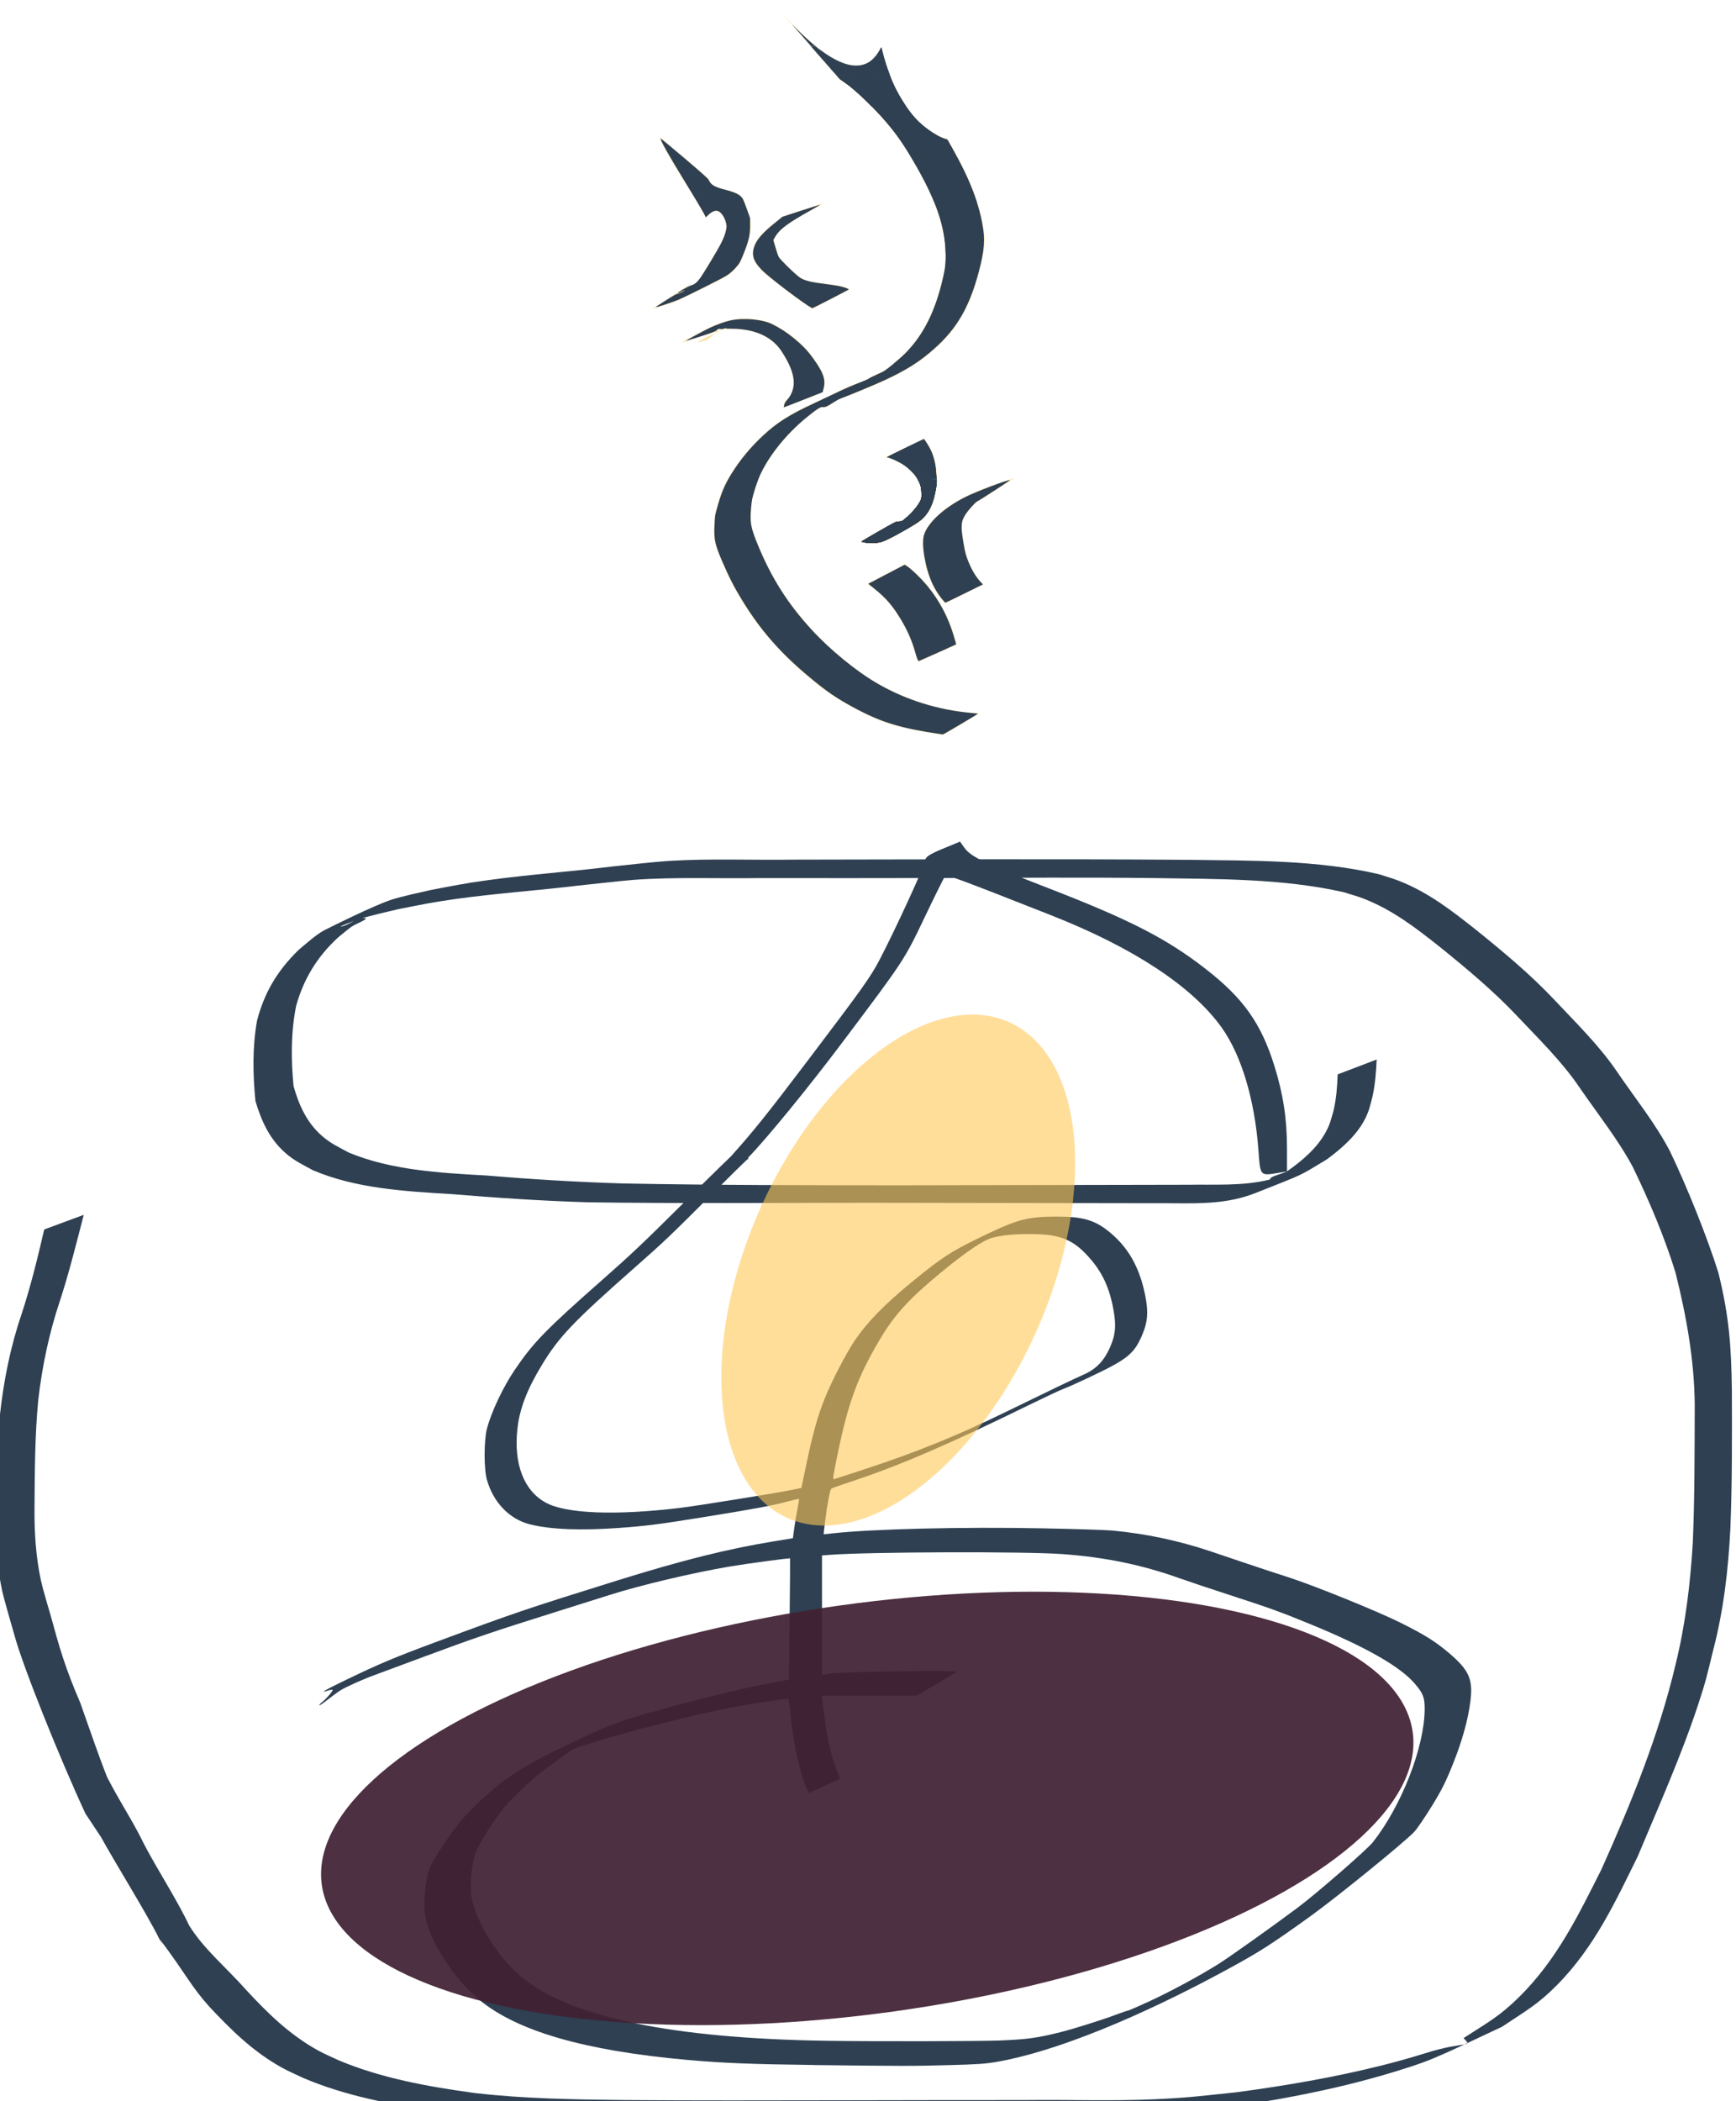<?xml version="1.0" encoding="UTF-8" standalone="no"?>
<svg
   xmlns:dc="http://purl.org/dc/elements/1.1/"
   xmlns:cc="http://creativecommons.org/ns#"
   xmlns:rdf="http://www.w3.org/1999/02/22-rdf-syntax-ns#"
   xmlns:svg="http://www.w3.org/2000/svg"
   xmlns="http://www.w3.org/2000/svg"
   xmlns:sodipodi="http://sodipodi.sourceforge.net/DTD/sodipodi-0.dtd"
   xmlns:inkscape="http://www.inkscape.org/namespaces/inkscape"
   width="76.19mm"
   height="92.19mm"
   viewBox="0 0 76.19 92.19"
   version="1.1"
   id="svg8"
   sodipodi:docname="logo.svg"
   inkscape:version="1.0.2-2 (e86c870879, 2021-01-15)">
  <defs
     id="defs2">
    <inkscape:path-effect
       effect="spiro"
       id="path-effect34"
       is_visible="true"
       lpeversion="1" />
    <inkscape:path-effect
       effect="spiro"
       id="path-effect30"
       is_visible="true"
       lpeversion="1" />
  </defs>
  <sodipodi:namedview
     id="base"
     pagecolor="#ffffff"
     bordercolor="#666666"
     borderopacity="1.0"
     inkscape:pageopacity="0.0"
     inkscape:pageshadow="2"
     inkscape:zoom="2.0021609"
     inkscape:cx="143.98085"
     inkscape:cy="174.21677"
     inkscape:document-units="mm"
     inkscape:current-layer="layer1"
     inkscape:document-rotation="0"
     showgrid="false"
     inkscape:window-width="1920"
     inkscape:window-height="1001"
     inkscape:window-x="-9"
     inkscape:window-y="-9"
     inkscape:window-maximized="1"
     inkscape:lockguides="false"
     showguides="true"
     inkscape:guide-bbox="true"
     inkscape:snap-grids="false"
     inkscape:snap-page="true" />
  <g
     inkscape:label="Layer 1"
     inkscape:groupmode="layer"
     id="layer1"
     style="display:inline"
     transform="translate(-77.709,-172.18)">
    <path
       id="path40"
       style="fill:#000000;fill-opacity:1;fill-rule:nonzero;stroke:none;stroke-width:0.334"
       d="m 120.655,159.54 c -2.2e-4,0.035 1.8e-4,0.071 0,0.106 0.01,-0.007 0.018,-0.013 0.027,-0.02 -0.01,-0.029 -0.018,-0.058 -0.027,-0.086 z" />
    <path
       style="fill:#2e4052;fill-opacity:1;fill-rule:nonzero;stroke:none;stroke-width:0.264"
       id="path98"
       d="m 79.649,226.131 c -0.287,1.242 -0.59,2.48 -0.99,3.704 -0.496,1.446 -0.783,2.915 -0.95,4.401 -0.146,1.576 -0.147,3.157 -0.154,4.735 -0.019,1.071 0.023,1.978 0.254,3.036 0.071,0.325 0.432,1.573 0.527,1.901 0.359,1.357 1.998,5.428 3.122,7.85 l 0.69,1.042 c 0.525,0.966 2.017,3.374 2.524,4.401 0.552,1.069 -0.5,-1.083 0,0 1.307,1.749 1.375,2.079 2.236,3.044 0.921,0.978 1.889,1.954 3.188,2.669 0.288,0.159 0.601,0.29 0.901,0.435 1.861,0.799 3.927,1.189 6.012,1.479 2.186,0.266 4.402,0.303 6.612,0.322 3.141,0.007 6.281,0.002 9.422,8.8e-4 2.725,-0.002 5.45,6.6e-4 8.175,-4.8e-4 1.905,-0.025 3.815,0.046 5.719,-0.043 1.572,-0.073 2.017,-0.143 3.611,-0.309 2.826,-0.386 5.651,-0.883 8.32,-1.699 0.582,-0.178 1.165,-0.358 1.715,-0.587 1.038,-0.433 2.026,-0.93 3.04,-1.396 1.054,-0.705 1.565,-0.972 2.41,-1.824 1.661,-1.672 2.595,-3.714 3.55,-5.649 0.93,-2.218 1.917,-4.428 2.662,-6.688 0.353,-1.071 0.39,-1.299 0.647,-2.344 0.464,-1.77 0.669,-3.562 0.76,-5.362 0.081,-2.023 0.072,-4.048 0.066,-6.072 -0.029,-1.957 -0.118,-3.219 -0.589,-5.141 -0.492,-1.575 -1.388,-3.799 -2.118,-5.319 -0.635,-1.23 -1.547,-2.355 -2.342,-3.524 -0.775,-1.144 -1.821,-2.162 -2.803,-3.206 -1.017,-1.072 -2.191,-2.051 -3.383,-3.012 -1.015,-0.8 -2.056,-1.627 -3.376,-2.145 -0.282,-0.111 -0.583,-0.192 -0.874,-0.289 -2.696,-0.631 -5.568,-0.594 -8.362,-0.633 -3.096,-0.022 -6.192,-0.027 -9.288,-0.023 -2.684,0.003 -5.367,0.012 -8.051,0.015 -1.831,0.028 -3.671,-0.057 -5.499,0.058 -0.58,0.037 -1.875,0.182 -2.44,0.242 -1.819,0.225 -3.658,0.351 -5.472,0.601 -1.06,0.146 -1.45,0.232 -2.474,0.425 -0.441,0.1 -1.313,0.287 -1.76,0.433 -0.792,0.259 -2.771,1.249 -2.937,1.335 -0.358,0.185 -0.861,0.638 -1.14,0.872 -0.981,0.96 -1.507,1.916 -1.819,3.092 -0.208,1.172 -0.186,2.362 -0.07,3.539 0.242,0.799 0.578,1.621 1.298,2.259 0.402,0.356 0.717,0.494 1.214,0.768 1.856,0.795 3.989,0.929 6.073,1.05 2.007,0.167 4.017,0.302 6.035,0.362 4.081,0.055 8.164,0.022 12.245,0.02 4.195,0.009 8.39,0.011 12.585,0.019 1.171,-0.012 2.374,0.076 3.519,-0.17 0.317,-0.068 0.627,-0.16 0.919,-0.276 2.215,-0.879 1.854,-0.705 3.133,-1.477 0.698,-0.511 1.331,-1.09 1.681,-1.785 0.185,-0.369 0.22,-0.583 0.322,-0.968 0.118,-0.539 0.159,-1.084 0.185,-1.629 l -1.713,0.653 v 0 c -0.021,0.536 -0.057,1.072 -0.184,1.6 -0.113,0.389 -0.141,0.568 -0.342,0.937 -0.365,0.672 -0.996,1.231 -1.696,1.717 -0.235,0.135 -0.899,0.235 -0.706,0.404 0.196,0.172 1.074,-0.254 0.79,-0.331 -0.309,-0.083 -0.587,0.226 -0.899,0.301 -1.143,0.276 -2.362,0.195 -3.539,0.215 -4.221,0.011 -8.441,0.015 -12.662,0.024 -4.04,-0.003 -8.081,-0.003 -12.12,-0.081 -2.02,-0.061 -4.033,-0.184 -6.043,-0.352 -2.051,-0.113 -4.15,-0.238 -5.989,-0.999 -0.468,-0.253 -0.799,-0.399 -1.179,-0.729 -0.706,-0.613 -1.032,-1.412 -1.255,-2.189 -0.112,-1.168 -0.12,-2.348 0.11,-3.51 0.311,-1.124 0.87,-2.119 1.845,-3.016 0.192,-0.154 0.375,-0.315 0.576,-0.462 0.186,-0.136 0.842,-0.373 0.584,-0.387 -0.368,-0.02 -0.643,0.286 -0.997,0.365 -0.255,0.056 0.451,-0.213 0.692,-0.297 0.414,-0.145 1.37,-0.361 1.772,-0.457 1.004,-0.196 1.436,-0.294 2.474,-0.441 1.81,-0.256 3.646,-0.378 5.462,-0.599 0.317,-0.034 2.087,-0.227 2.428,-0.251 1.832,-0.129 3.679,-0.049 5.515,-0.076 2.677,8.6e-4 5.354,0.006 8.031,-0.003 3.106,-0.011 6.213,-0.033 9.319,0.003 2.763,0.044 5.597,0.015 8.268,0.617 0.285,0.091 0.579,0.168 0.855,0.274 1.311,0.503 2.348,1.32 3.351,2.111 1.186,0.956 2.352,1.932 3.365,2.998 0.978,1.038 2.022,2.049 2.789,3.189 0.798,1.161 1.697,2.285 2.346,3.502 0.729,1.513 1.382,3.049 1.866,4.619 0.479,1.909 0.825,3.839 0.844,5.786 -0.007,2.024 5.9e-4,4.049 -0.085,6.073 -0.108,1.791 -0.321,3.574 -0.756,5.339 -0.727,3.072 -1.926,6.03 -3.251,8.984 -0.976,1.933 -1.94,3.964 -3.633,5.623 -0.867,0.85 -1.344,1.086 -2.421,1.786 0.42,0.441 0.129,0.097 -1.666,0.659 -0.644,0.202 -1.3,0.385 -1.962,0.55 -2.061,0.514 -4.187,0.88 -6.322,1.165 -1.565,0.163 -2.033,0.236 -3.577,0.308 -1.897,0.088 -3.799,0.013 -5.698,0.037 -2.73,-1.2e-4 -5.46,0.004 -8.19,0.01 -3.134,0.004 -6.269,0.015 -9.403,-0.011 -2.198,-0.026 -4.404,-0.055 -6.581,-0.309 -2.067,-0.28 -4.12,-0.657 -5.971,-1.435 -0.295,-0.141 -0.603,-0.267 -0.885,-0.422 -1.284,-0.704 -2.247,-1.669 -3.15,-2.639 -0.842,-0.959 -1.882,-1.811 -2.526,-2.854 -0.505,-1.082 -1.423,-2.498 -1.978,-3.567 -0.498,-1.03 -1.017,-1.77 -1.621,-2.939 -0.404,-1.018 -0.734,-2.012 -1.179,-3.262 -0.664,-1.54 -0.918,-2.433 -1.285,-3.78 -0.115,-0.393 -0.359,-1.204 -0.444,-1.599 -0.226,-1.054 -0.291,-2.129 -0.28,-3.194 0.01,-1.576 0.014,-3.154 0.165,-4.727 0.172,-1.479 0.477,-2.941 0.963,-4.381 0.4,-1.236 0.709,-2.485 1.033,-3.734 l -1.73,0.64 z"
       sodipodi:nodetypes="ccccsccccccscccccscsscscsccccccccsccccscscsscccsccccccscscccscscssscccccscccscsscscsccccscccccccccscsscscccccsccccccscccccc" />
    <path
       style="fill:#2e4052;fill-opacity:1;stroke-width:0.05"
       d="m 113.456,262.79 c -2.778,-0.034 -4.039,-0.085 -5.611,-0.226 -4.496,-0.405 -7.449,-1.262 -9.117,-2.647 -1.103,-0.915 -2.142,-2.527 -2.355,-3.653 -0.103,-0.544 -0.003,-1.591 0.205,-2.138 0.136,-0.358 1.05,-1.719 1.436,-2.138 1.313,-1.425 2.326,-2.159 4.258,-3.084 2.235,-1.071 2.423,-1.145 4.054,-1.604 1.884,-0.53 3.857,-1.01 5.242,-1.276 l 0.766,-0.147 0.03,-2.651 c 0.017,-1.458 0.026,-2.657 0.02,-2.664 -0.018,-0.025 -1.852,0.222 -2.651,0.356 -1.612,0.272 -3.922,0.819 -5.255,1.243 -0.346,0.11 -1.455,0.459 -2.463,0.776 -2.587,0.811 -3.606,1.157 -5.666,1.926 -0.994,0.371 -1.979,0.736 -2.19,0.813 -0.504,0.182 -1.248,0.515 -1.498,0.669 -0.11,0.068 -0.365,0.254 -0.569,0.414 -0.203,0.16 -0.369,0.271 -0.369,0.246 0,-0.025 0.051,-0.084 0.114,-0.13 0.173,-0.129 0.505,-0.515 0.469,-0.545 -0.018,-0.015 -0.108,-6e-4 -0.2,0.031 -0.402,0.137 -0.151,-0.015 0.726,-0.439 1.525,-0.737 2.168,-1.008 4.041,-1.703 3.411,-1.267 3.939,-1.446 7.945,-2.694 2.828,-0.881 4.803,-1.375 6.808,-1.705 l 0.882,-0.145 0.068,-0.495 c 0.038,-0.272 0.102,-0.656 0.144,-0.853 0.042,-0.196 0.066,-0.365 0.054,-0.375 -0.011,-0.009 -0.252,0.044 -0.533,0.12 -0.638,0.172 -1.47,0.327 -3.632,0.675 -2.012,0.324 -2.513,0.388 -3.732,0.477 -1.683,0.122 -2.994,0.07 -3.906,-0.156 -0.899,-0.223 -1.612,-0.961 -1.893,-1.96 -0.135,-0.48 -0.133,-1.723 0.003,-2.242 0.191,-0.729 0.707,-1.822 1.217,-2.573 0.82,-1.21 1.358,-1.763 3.881,-3.986 1.248,-1.1 1.752,-1.577 3.449,-3.264 0.747,-0.743 1.533,-1.518 1.745,-1.722 l 0.387,-0.371 0.397,-2.8e-4 c 0.361,-2.4e-4 0.485,0.04 0.344,0.111 -0.029,0.015 -0.737,0.71 -1.574,1.545 -1.85,1.846 -2.065,2.051 -3.324,3.161 -2.742,2.417 -3.361,3.066 -4.121,4.322 -0.643,1.062 -0.966,1.904 -1.063,2.769 -0.174,1.55 0.277,2.731 1.245,3.258 0.889,0.484 3.046,0.569 5.879,0.231 0.756,-0.09 4.264,-0.655 4.954,-0.798 l 0.383,-0.079 0.203,-0.968 c 0.301,-1.437 0.512,-2.192 0.837,-2.994 0.293,-0.724 0.906,-1.909 1.268,-2.454 0.551,-0.828 1.305,-1.607 2.532,-2.613 1.401,-1.149 1.786,-1.392 3.436,-2.172 1.253,-0.592 1.725,-0.705 2.946,-0.706 1.072,-0.001 1.607,0.143 2.186,0.588 0.928,0.714 1.461,1.649 1.705,2.994 0.115,0.634 0.079,1.048 -0.137,1.566 -0.372,0.891 -0.643,1.108 -2.459,1.961 -0.431,0.203 -0.887,0.405 -1.013,0.45 -0.126,0.044 -0.746,0.334 -1.378,0.643 -3.719,1.82 -5.812,2.723 -7.965,3.434 -0.437,0.144 -0.815,0.278 -0.842,0.297 -0.061,0.044 -0.174,0.622 -0.272,1.395 -0.042,0.332 -0.074,0.607 -0.07,0.61 0.004,0.003 0.164,-0.012 0.356,-0.034 1.722,-0.197 5.758,-0.295 9.257,-0.225 1.4,0.028 2.767,0.071 3.038,0.096 1.465,0.133 2.936,0.444 4.344,0.918 0.471,0.159 1.214,0.409 1.65,0.557 0.437,0.148 1.225,0.407 1.752,0.576 1.116,0.359 3.869,1.474 4.905,1.987 1.051,0.521 1.545,0.829 2.144,1.338 0.871,0.74 1.055,1.144 0.945,2.068 -0.099,0.83 -0.362,1.781 -0.78,2.821 -0.317,0.788 -0.49,1.132 -0.931,1.846 -0.298,0.483 -0.637,0.979 -0.752,1.103 -0.425,0.456 -3.393,2.868 -4.572,3.716 -1.703,1.224 -2.198,1.542 -3.531,2.27 -3.998,2.183 -7.667,3.663 -10.182,4.107 -0.531,0.094 -0.865,0.117 -2.135,0.151 -1.64,0.044 -2.046,0.043 -5.912,-0.003 z m 8.129,-1.076 c 1.169,-0.043 1.665,-0.111 2.668,-0.365 0.635,-0.161 1.826,-0.537 2.471,-0.78 0.237,-0.089 0.455,-0.163 0.483,-0.163 0.029,0 0.438,-0.177 0.91,-0.394 0.929,-0.426 2.246,-1.136 3.075,-1.658 0.491,-0.309 2.402,-1.669 3.47,-2.468 0.845,-0.633 3.048,-2.551 3.304,-2.876 1.253,-1.593 2.253,-4.153 2.269,-5.81 0.006,-0.53 -0.062,-0.71 -0.429,-1.139 -0.645,-0.755 -2.133,-1.604 -4.568,-2.606 -1.294,-0.533 -1.839,-0.73 -3.554,-1.285 -0.828,-0.268 -1.818,-0.599 -2.2,-0.736 -1.658,-0.593 -3.276,-0.926 -5.162,-1.063 -1.636,-0.119 -8.457,-0.097 -10.168,0.032 l -0.369,0.028 v 2.619 2.62 l 0.452,-0.064 c 0.425,-0.06 4.577,-0.134 5.238,-0.093 l 0.243,0.015 -0.886,0.529 -0.886,0.529 h -2.084 -2.084 l 0.035,0.304 c 0.149,1.306 0.353,2.309 0.59,2.891 l 0.181,0.445 -0.685,0.314 -0.685,0.314 -0.072,-0.141 c -0.288,-0.564 -0.63,-2.082 -0.732,-3.247 -0.041,-0.473 -0.086,-0.744 -0.124,-0.744 -0.182,6e-4 -1.749,0.238 -2.359,0.358 -2.013,0.395 -4.856,1.12 -6.566,1.675 -0.43,0.139 -0.609,0.226 -0.848,0.412 -0.167,0.129 -0.533,0.397 -0.814,0.595 -0.444,0.313 -0.924,0.748 -1.667,1.51 -0.465,0.477 -1.345,1.838 -1.482,2.293 -0.151,0.499 -0.224,1.398 -0.149,1.836 0.19,1.117 1.16,2.668 2.215,3.541 2.116,1.751 6.601,2.685 13.39,2.786 2.062,0.031 6.618,0.023 7.581,-0.013 z m -5.905,-25.074 c 2.287,-0.75 4.054,-1.469 6.244,-2.54 1.742,-0.852 2.965,-1.439 3.342,-1.603 0.628,-0.274 1.008,-0.72 1.274,-1.495 0.144,-0.419 0.144,-0.849 0.001,-1.536 -0.195,-0.938 -0.534,-1.593 -1.167,-2.256 -0.644,-0.674 -1.227,-0.883 -2.47,-0.882 -0.713,3e-4 -1.213,0.05 -1.647,0.165 -0.394,0.104 -1.153,0.617 -2.247,1.519 -1.419,1.171 -2.053,1.867 -2.706,2.975 -0.962,1.632 -1.367,2.734 -1.833,4.993 -0.186,0.903 -0.218,1.108 -0.173,1.108 0.011,0 0.633,-0.201 1.382,-0.447 z"
       id="path943" />
    <path
       style="fill:#2e4052;fill-opacity:1;stroke-width:0.099"
       d="m 109.761,222.951 c 1.016,-1.132 1.583,-1.838 3.397,-4.232 2.427,-3.202 2.757,-3.665 3.159,-4.434 0.696,-1.331 2.002,-4.175 2.002,-4.361 0,-0.137 0.193,-0.264 0.761,-0.499 l 0.761,-0.315 0.197,0.274 c 0.282,0.392 0.91,0.694 3.648,1.755 3.627,1.405 5.225,2.224 6.942,3.561 1.649,1.283 2.428,2.382 3.008,4.239 0.392,1.255 0.557,2.334 0.557,3.641 l 3.2e-4,1.002 -0.342,0.056 c -0.856,0.141 -0.827,0.173 -0.913,-1.002 -0.161,-2.201 -0.749,-4.158 -1.61,-5.365 -1.289,-1.804 -3.869,-3.504 -7.48,-4.927 -3.965,-1.563 -4.588,-1.794 -4.654,-1.73 -0.039,0.038 -0.454,0.872 -0.922,1.854 -0.875,1.833 -0.885,1.849 -3.565,5.413 -1.517,2.017 -3.329,4.235 -4.165,5.097 -0.709,0.731 -0.816,0.806 -1.155,0.806 h -0.373 z"
       id="path945" />
    <ellipse
       style="fill:#412234;fill-opacity:0.93;stroke-width:0.314"
       id="path3559"
       cx="58.016"
       cy="266.633"
       rx="24.155"
       ry="9.008"
       inkscape:transform-center-x="14.507577"
       inkscape:transform-center-y="-2.8984356"
       transform="matrix(0.989,-0.15,0.219,0.976,0,0)" />
    <ellipse
       style="fill:#ffc857;fill-opacity:0.595;stroke-width:0.355"
       id="path3565"
       ry="11.196"
       rx="7.784"
       cy="276.273"
       cx="170.731"
       inkscape:transform-center-x="2.7743112"
       inkscape:transform-center-y="4.6809009"
       transform="matrix(0.966,-0.259,-0.173,0.985,0,0)" />
    <path
       style="fill:#ffc857;fill-opacity:0.595;stroke-width:0.334"
       id="path3567"
       d="m 120.69,203.479 c -1.962,-0.101 -3.734,-0.755 -5.229,-1.8 -0.423,-0.296 -0.795,-0.637 -1.192,-0.956 -1.446,-1.296 -2.548,-2.824 -3.231,-4.492 -0.143,-0.351 -0.306,-0.702 -0.362,-1.069 -0.054,-0.358 0.025,-0.721 0.037,-1.081 0.12,-0.351 0.199,-0.713 0.359,-1.052 0.501,-1.067 1.515,-2.227 2.605,-2.947 0.247,-0.164 0.522,-0.297 0.783,-0.445 -0.245,0.128 -0.951,0.224 -0.735,0.383 0.225,0.166 0.547,-0.213 0.82,-0.32 1.319,-0.518 2.691,-1.036 3.771,-1.86 0.228,-0.174 0.427,-0.373 0.641,-0.559 1.225,-1.168 1.639,-2.642 1.938,-4.123 0.004,-0.214 0.034,-0.428 0.014,-0.641 -0.139,-1.48 -0.838,-2.892 -1.607,-4.214 -2.281,-0.737 -2.91,-4.072 -2.91,-4.072 -1.145,2.473 -4.219,-1.369 -4.358,-1.469 l 2.537,2.904 v 0 c 0.137,0.094 0.274,0.188 0.41,0.281 1.082,0.922 2.023,1.954 2.696,3.115 0.891,1.495 1.661,3.081 1.518,4.78 -0.283,1.463 -0.725,2.9 -1.967,4.03 -0.218,0.18 -0.422,0.373 -0.655,0.541 -0.221,0.16 -0.991,0.388 -0.704,0.439 0.329,0.058 0.638,-0.216 0.88,-0.408 0.197,-0.156 -0.492,0.2 -0.739,0.296 -1.892,0.739 0.068,-0.101 -3.29,1.461 -0.258,0.155 -0.53,0.296 -0.773,0.466 -1.071,0.748 -2.051,1.927 -2.525,3.009 -0.154,0.352 -0.227,0.724 -0.34,1.086 -0.003,0.373 -0.073,0.75 -0.01,1.12 0.063,0.37 0.234,0.723 0.384,1.076 0.711,1.681 1.827,3.223 3.285,4.538 0.398,0.327 0.769,0.677 1.193,0.981 0.636,0.456 1.677,1.039 2.456,1.334 0.849,0.321 1.813,0.483 2.728,0.609 l 1.572,-0.939 z"
       sodipodi:nodetypes="sscsscsscssscccccccsccccsssscssccscssccs" />
    <path
       style="fill:#ffc857;fill-opacity:0.595;stroke-width:0.334"
       id="path3569"
       d="m 116.583,192.238 c 0.969,0.242 1.608,0.977 1.579,1.706 -0.147,0.695 -1.272,1.443 -2.051,1.823 2.32,-1.083 1.742,-0.623 0.932,-0.725 l -1.594,0.911 v 0 c 1.041,0.234 1.156,-0.096 2.469,-0.771 0.677,-0.446 0.804,-1.047 0.91,-1.729 0.015,-0.761 -0.065,-1.368 -0.561,-2.028 z"
       sodipodi:nodetypes="cccccscccc" />
    <path
       style="fill:#ffc857;fill-opacity:0.595;stroke-width:0.334"
       id="path3571"
       d="m 120.87,197.824 c -0.474,-0.439 -0.677,-0.99 -0.824,-1.552 -0.037,-0.402 -0.208,-0.854 -0.087,-1.258 0.025,-0.086 0.081,-0.163 0.122,-0.244 0.202,-0.285 0.427,-0.557 0.742,-0.767 0.113,-0.076 0.487,-0.263 0.36,-0.205 -1.864,0.852 -1.537,0.717 -0.851,0.465 0.125,-0.041 0.25,-0.082 0.375,-0.123 0,0 1.516,-0.979 1.516,-0.979 v 0 c -0.127,0.041 -0.253,0.082 -0.38,0.122 -1.388,0.453 -2.832,1.029 -3.513,2.162 -0.034,0.095 -0.081,0.187 -0.102,0.285 -0.091,0.424 0.055,0.878 0.116,1.296 0.165,0.582 0.388,1.153 0.857,1.623 0,0 1.671,-0.825 1.671,-0.825 z" />
    <path
       style="fill:#ffc857;fill-opacity:0.595;stroke-width:0.334"
       id="path3573"
       d="m 115.779,197.804 c 0.651,0.414 1.113,0.967 1.467,1.57 0.302,0.508 0.537,1.031 0.658,1.587 0.033,0.086 0.065,0.172 0.098,0.258 0,0 1.699,-0.765 1.699,-0.765 v 0 c -0.029,-0.081 -0.058,-0.162 -0.087,-0.243 -0.133,-0.568 -0.381,-1.103 -0.69,-1.623 -0.379,-0.621 -0.865,-1.189 -1.502,-1.651 0,0 -1.643,0.865 -1.643,0.865 z" />
    <path
       style="fill:#ffc857;fill-opacity:0.595;stroke-width:0.334"
       id="path3575"
       d="m 106.66,178.189 c 0.176,0.659 1.759,2.918 2.026,3.554 0.629,-0.788 0.883,0.168 0.896,0.313 0.055,0.609 -0.875,1.793 -1.14,2.345 -0.135,0.122 -0.251,0.26 -0.405,0.365 -0.179,0.121 -0.784,0.407 -0.586,0.308 1.257,-0.634 1.31,-0.618 0.395,-0.315 l -1.496,0.966 v 0 c 1.312,-0.405 0.838,-0.23 2.865,-1.22 0.205,-0.1 0.404,-0.214 0.575,-0.35 0.152,-0.121 0.257,-0.277 0.386,-0.415 0.262,-0.592 0.542,-1.246 0.469,-1.888 -0.016,-0.144 -0.236,-0.732 -0.285,-0.868 -0.266,-0.637 -1.402,-0.322 -1.564,-0.982 z"
       sodipodi:nodetypes="ccscssccssscsccc" />
    <path
       style="fill:#ffc857;fill-opacity:0.595;stroke-width:0.334"
       id="path3577"
       d="m 112.047,181.683 c -0.486,0.382 -1.098,0.812 -1.271,1.374 -0.025,0.081 -0.022,0.166 -0.034,0.249 0.015,0.085 0.011,0.173 0.045,0.254 0.161,0.394 0.687,0.791 1.051,1.069 0.495,0.379 0.983,0.763 1.523,1.098 l 1.634,-0.851 v 0 c -0.542,-0.325 -1.719,-0.167 -2.206,-0.545 -0.322,-0.24 -0.904,-0.876 -0.904,-0.876 -0.024,-0.07 -0.208,-0.654 -0.215,-0.726 0.151,-0.64 1.59,-1.241 2.181,-1.638 z"
       sodipodi:nodetypes="cscccccscscccc" />
    <path
       style="fill:#ffc857;fill-opacity:0.595;stroke-width:0.334"
       id="path3579"
       d="m 109.408,186.642 c 0.897,-0.424 -0.851,0.401 -1.087,0.545 -0.105,0.065 0.253,-0.063 0.383,-0.079 0.704,-0.466 0.329,-0.548 0.704,-0.466 0,0 2.004,-0.338 2.753,1.229 0,0 0.828,1.153 0.03,1.904 -0.085,0.08 -0.073,0.203 -0.11,0.305 l 1.737,-0.685 v 0 c 0.029,-0.119 0.079,-0.236 0.086,-0.357 0.03,-0.495 -0.373,-0.963 -0.662,-1.365 -0.474,-0.563 -1.087,-1.047 -1.828,-1.368 -1.571,-0.409 -2.344,0.11 -3.821,0.922 l 1.816,-0.585 z"
       sodipodi:nodetypes="sscccsccssccccs" />
    <path
       style="fill:#2e4052;fill-opacity:1;stroke-width:0.025"
       d="m 118.99,204.393 c -1.787,-0.267 -2.583,-0.51 -3.777,-1.149 -0.787,-0.422 -1.213,-0.714 -1.999,-1.37 -1.268,-1.06 -2.119,-2.032 -2.914,-3.328 -0.367,-0.599 -0.579,-1.01 -0.878,-1.701 -0.338,-0.783 -0.381,-0.984 -0.353,-1.63 0.018,-0.415 0.023,-0.444 0.165,-0.927 0.161,-0.548 0.302,-0.871 0.576,-1.314 0.375,-0.606 0.829,-1.157 1.378,-1.67 0.611,-0.571 1.146,-0.912 2.219,-1.414 0.354,-0.166 0.853,-0.401 1.108,-0.524 0.256,-0.123 0.649,-0.293 0.873,-0.377 0.224,-0.085 0.43,-0.174 0.458,-0.198 0.027,-0.024 0.194,-0.108 0.371,-0.186 0.297,-0.132 0.348,-0.165 0.688,-0.446 0.202,-0.167 0.447,-0.385 0.544,-0.484 0.792,-0.804 1.304,-1.827 1.639,-3.269 0.124,-0.532 0.154,-0.861 0.12,-1.317 -0.086,-1.178 -0.507,-2.311 -1.451,-3.906 -0.445,-0.752 -0.737,-1.164 -1.213,-1.713 -0.506,-0.584 -1.279,-1.326 -1.673,-1.606 -0.222,-0.158 -0.424,-0.33 -0.424,-0.36 -4e-5,-0.009 0.521,-0.017 1.158,-0.017 h 1.158 l 0.049,0.129 c 0.213,0.562 0.658,1.294 1.062,1.745 0.334,0.373 0.932,0.793 1.288,0.905 l 0.125,0.039 0.219,0.387 c 0.79,1.398 1.207,2.499 1.36,3.592 0.079,0.562 -0.001,1.155 -0.29,2.138 -0.425,1.447 -1.008,2.356 -2.084,3.247 -0.555,0.46 -1.054,0.766 -1.9,1.166 -0.373,0.176 -1.658,0.712 -1.995,0.832 -0.06,0.021 -0.203,0.1 -0.318,0.175 -0.263,0.172 -0.365,0.216 -0.465,0.199 -0.1,-0.017 -0.288,0.107 -0.763,0.502 -0.834,0.692 -1.548,1.574 -1.953,2.412 -0.069,0.143 -0.187,0.457 -0.261,0.698 -0.119,0.384 -0.139,0.486 -0.168,0.831 -0.053,0.631 -0.012,0.846 0.296,1.599 0.593,1.444 1.305,2.571 2.341,3.704 0.828,0.906 1.994,1.86 2.934,2.4 1.233,0.709 2.651,1.15 4.104,1.278 0.15,0.013 0.276,0.027 0.281,0.031 0.014,0.012 -1.493,0.903 -1.531,0.906 -0.019,0.001 -0.065,-0.002 -0.103,-0.007 z"
       id="path3583" />
    <path
       style="fill:#2e4052;fill-opacity:1;stroke-width:0.025"
       d="m 117.909,193.093 c -0.097,-0.151 -0.357,-0.4 -0.544,-0.522 -0.182,-0.119 -0.611,-0.317 -0.688,-0.317 -0.022,0 -0.04,-0.007 -0.039,-0.017 7.3e-4,-0.013 1.522,-0.756 1.613,-0.788 0.024,-0.008 0.225,0.311 0.314,0.498 0.11,0.23 0.205,0.602 0.221,0.87 0.008,0.13 0.02,0.264 0.027,0.298 l 0.011,0.062 h -0.431 -0.431 z"
       id="path3585" />
    <path
       style="fill:#2e4052;fill-opacity:1;stroke-width:0.025"
       d="m 115.657,195.985 c -0.08,-0.012 -0.141,-0.031 -0.137,-0.042 0.004,-0.011 0.347,-0.214 0.761,-0.452 0.726,-0.416 0.757,-0.431 0.877,-0.427 0.12,0.003 0.131,-9.2e-4 0.303,-0.149 0.248,-0.211 0.485,-0.482 0.599,-0.682 0.089,-0.157 0.096,-0.184 0.096,-0.394 0,-0.209 -0.037,-0.363 -0.14,-0.585 -0.014,-0.03 0.031,-0.034 0.336,-0.034 0.194,1.6e-4 0.38,0.006 0.413,0.014 0.079,0.017 0.08,0.073 0.006,0.474 -0.112,0.606 -0.298,0.984 -0.624,1.271 -0.248,0.218 -1.451,0.892 -1.744,0.977 -0.205,0.06 -0.47,0.07 -0.745,0.029 z"
       id="path3587" />
    <path
       style="fill:#2e4052;fill-opacity:1;stroke-width:0.025"
       d="m 119.049,198.46 c -0.156,-0.19 -0.322,-0.456 -0.424,-0.681 -0.312,-0.685 -0.487,-1.726 -0.359,-2.133 0.168,-0.534 0.866,-1.176 1.792,-1.648 0.446,-0.228 1.884,-0.775 1.971,-0.75 0.024,0.007 -1.232,0.824 -1.422,0.925 -0.11,0.059 -0.431,0.42 -0.546,0.613 -0.12,0.203 -0.149,0.314 -0.148,0.562 0.001,0.231 0.113,0.928 0.187,1.17 0.139,0.454 0.377,0.906 0.61,1.159 l 0.134,0.146 -0.811,0.4 c -0.446,0.22 -0.82,0.4 -0.831,0.4 -0.011,4e-5 -0.08,-0.073 -0.154,-0.163 z"
       id="path3589" />
    <path
       style="fill:#2e4052;fill-opacity:1;stroke-width:0.025"
       d="m 115.644,195.975 c -0.041,-0.006 -0.075,-0.019 -0.075,-0.03 0,-0.032 1.195,-0.726 1.414,-0.822 0.07,-0.03 0.171,-0.055 0.224,-0.055 0.083,0 0.121,-0.02 0.253,-0.132 0.208,-0.176 0.472,-0.472 0.595,-0.666 l 0.1,-0.158 -0.003,-0.281 c -0.001,-0.222 -0.015,-0.312 -0.06,-0.427 -0.032,-0.08 -0.053,-0.15 -0.046,-0.155 0.018,-0.015 0.696,-0.006 0.726,0.009 0.062,0.032 -0.017,0.558 -0.14,0.933 -0.073,0.223 -0.296,0.592 -0.439,0.727 -0.21,0.199 -1.217,0.784 -1.698,0.987 -0.163,0.069 -0.194,0.074 -0.476,0.078 -0.166,0.002 -0.335,-9e-4 -0.376,-0.007 z"
       id="path3591" />
    <path
       style="fill:#2e4052;fill-opacity:1;stroke-width:0.025"
       d="m 115.631,195.975 c -0.034,-0.006 -0.061,-0.02 -0.061,-0.03 0,-0.011 0.188,-0.13 0.417,-0.264 0.945,-0.554 1.063,-0.613 1.221,-0.613 0.084,0 0.12,-0.019 0.251,-0.133 0.215,-0.186 0.444,-0.441 0.58,-0.648 l 0.116,-0.176 -0.003,-0.281 c -0.003,-0.22 -0.015,-0.313 -0.06,-0.427 -0.032,-0.08 -0.052,-0.15 -0.045,-0.155 0.018,-0.015 0.696,-0.006 0.726,0.009 0.062,0.032 -0.017,0.558 -0.14,0.933 -0.073,0.223 -0.296,0.592 -0.438,0.727 -0.208,0.197 -1.22,0.788 -1.677,0.98 -0.19,0.08 -0.207,0.083 -0.511,0.086 -0.173,0.002 -0.342,-0.001 -0.376,-0.007 z"
       id="path3593" />
    <path
       style="fill:#2e4052;fill-opacity:1;stroke-width:0.025"
       d="m 112.127,189.941 c 0.015,-0.059 0.069,-0.151 0.12,-0.205 0.141,-0.152 0.232,-0.33 0.277,-0.542 0.09,-0.424 -0.092,-0.979 -0.535,-1.633 -0.423,-0.624 -1.182,-0.957 -2.184,-0.957 -0.179,0 -0.254,-0.007 -0.241,-0.024 0.01,-0.013 -0.021,-0.008 -0.069,0.013 -0.058,0.025 -0.115,0.032 -0.172,0.022 -0.072,-0.013 -0.096,-0.006 -0.155,0.052 -0.056,0.054 -0.203,0.11 -0.711,0.273 -0.353,0.113 -0.645,0.201 -0.651,0.197 -0.012,-0.009 0.848,-0.475 1.073,-0.58 0.278,-0.13 0.661,-0.267 0.883,-0.315 0.579,-0.126 1.404,-0.052 1.835,0.163 0.366,0.183 0.627,0.352 0.951,0.616 0.37,0.302 0.597,0.538 0.835,0.867 0.455,0.63 0.567,0.937 0.476,1.311 l -0.045,0.189 -0.84,0.331 c -0.462,0.182 -0.847,0.331 -0.856,0.331 -0.008,0 -0.004,-0.048 0.011,-0.106 z"
       id="path3595" />
    <path
       style="fill:#2e4052;fill-opacity:1;stroke-width:0.025"
       d="m 113.133,185.566 c -0.571,-0.378 -1.731,-1.275 -1.984,-1.535 -0.409,-0.42 -0.483,-0.717 -0.287,-1.149 0.109,-0.238 0.366,-0.52 0.792,-0.867 l 0.397,-0.324 0.82,-0.266 c 0.451,-0.146 0.824,-0.263 0.829,-0.259 0.005,0.004 -0.179,0.113 -0.409,0.241 -0.981,0.548 -1.357,0.823 -1.541,1.131 l -0.105,0.175 0.112,0.372 c 0.11,0.365 0.115,0.375 0.27,0.541 0.278,0.298 0.677,0.667 0.816,0.753 0.191,0.118 0.468,0.185 1.102,0.266 0.534,0.068 0.75,0.112 0.938,0.192 0.083,0.035 0.086,0.04 0.039,0.067 -0.216,0.121 -1.541,0.801 -1.56,0.8 -0.012,-3.2e-4 -0.116,-0.062 -0.229,-0.136 z"
       id="path3597" />
    <path
       style="fill:#2e4052;fill-opacity:1;stroke-width:0.025"
       d="m 106.555,185.606 c 0.389,-0.261 0.834,-0.534 0.855,-0.523 0.027,0.014 0.369,-0.144 0.349,-0.161 -0.007,-0.004 -0.075,0.023 -0.153,0.062 -0.078,0.039 -0.147,0.067 -0.154,0.061 -0.028,-0.023 0.431,-0.29 0.576,-0.336 0.26,-0.082 0.338,-0.175 0.846,-1.016 0.484,-0.802 0.617,-1.067 0.691,-1.375 0.038,-0.159 0.041,-0.221 0.018,-0.325 -0.073,-0.32 -0.263,-0.567 -0.435,-0.567 -0.104,1.1e-4 -0.224,0.062 -0.353,0.185 l -0.106,0.101 -0.114,-0.216 c -0.063,-0.119 -0.452,-0.768 -0.865,-1.443 -0.667,-1.089 -1.042,-1.758 -1.002,-1.79 0.007,-0.006 0.474,0.38 1.037,0.857 0.722,0.612 1.036,0.894 1.066,0.955 0.104,0.219 0.241,0.302 0.699,0.424 0.497,0.133 0.651,0.208 0.787,0.386 0.024,0.031 0.108,0.239 0.187,0.461 l 0.144,0.405 -9e-4,0.349 c -0.001,0.414 -0.06,0.66 -0.302,1.257 -0.136,0.335 -0.165,0.386 -0.33,0.571 -0.115,0.129 -0.254,0.251 -0.382,0.334 -0.183,0.12 -1.605,0.836 -2.09,1.053 -0.193,0.086 -0.952,0.342 -1.015,0.342 -0.016,0 0.005,-0.023 0.048,-0.052 z"
       id="path3599" />
    <path
       style="fill:#2e4052;fill-opacity:1;stroke-width:0.025"
       d="m 117.968,201.084 c -0.023,-0.06 -0.068,-0.2 -0.099,-0.311 -0.138,-0.492 -0.35,-0.971 -0.644,-1.452 -0.343,-0.561 -0.622,-0.886 -1.085,-1.264 l -0.321,-0.262 0.771,-0.404 c 0.424,-0.222 0.787,-0.412 0.806,-0.421 0.08,-0.037 0.683,0.515 1.03,0.943 0.52,0.642 0.883,1.328 1.13,2.135 0.068,0.221 0.119,0.404 0.114,0.407 -0.025,0.016 -1.576,0.71 -1.615,0.722 -0.035,0.011 -0.054,-0.011 -0.087,-0.094 z"
       id="path3601" />
    <path
       style="fill:#2e4052;fill-opacity:1;stroke-width:0.025"
       d="m 117.854,193.005 c -0.233,-0.294 -0.717,-0.623 -1.079,-0.736 -0.045,-0.014 -0.083,-0.031 -0.083,-0.038 0,-0.03 1.538,-0.766 1.568,-0.75 0.014,0.007 0.092,0.126 0.172,0.263 0.212,0.363 0.31,0.701 0.355,1.224 l 0.018,0.208 h -0.407 -0.407 z"
       id="path3603" />
    <path
       style="fill:#2e4052;fill-opacity:1;stroke-width:0.025"
       d="m 115.631,195.975 c -0.034,-0.006 -0.061,-0.019 -0.061,-0.029 0,-0.023 0.171,-0.128 0.78,-0.479 0.555,-0.319 0.726,-0.401 0.84,-0.401 0.113,0 0.188,-0.048 0.401,-0.255 0.212,-0.207 0.371,-0.395 0.487,-0.577 0.076,-0.118 0.079,-0.136 0.076,-0.405 -0.003,-0.218 -0.016,-0.314 -0.061,-0.427 -0.032,-0.08 -0.052,-0.15 -0.045,-0.155 0.018,-0.015 0.696,-0.006 0.726,0.009 0.062,0.031 -0.02,0.577 -0.139,0.933 -0.075,0.223 -0.297,0.593 -0.436,0.724 -0.21,0.199 -1.192,0.774 -1.671,0.981 -0.194,0.084 -0.205,0.086 -0.516,0.089 -0.175,0.002 -0.346,-0.001 -0.38,-0.007 z"
       id="path3605" />
    <path
       style="fill:#2e4052;fill-opacity:1;stroke-width:0.006"
       d="m 115.836,196.003 c -0.142,-0.012 -0.283,-0.036 -0.305,-0.053 -0.01,-0.008 0.048,-0.045 0.361,-0.228 0.553,-0.325 1.007,-0.579 1.111,-0.622 l 0.067,-0.028 0.091,-0.003 c 0.057,-0.002 0.1,-0.007 0.115,-0.013 0.038,-0.014 0.112,-0.069 0.22,-0.166 0.263,-0.235 0.467,-0.474 0.582,-0.681 0.073,-0.132 0.084,-0.184 0.077,-0.39 -0.007,-0.215 -0.027,-0.309 -0.102,-0.485 -0.031,-0.074 -0.036,-0.089 -0.028,-0.095 0.017,-0.012 0.186,-0.018 0.41,-0.014 0.236,0.003 0.329,0.01 0.352,0.021 0.036,0.018 0.042,0.073 0.025,0.199 -0.074,0.519 -0.198,0.916 -0.374,1.19 -0.113,0.176 -0.255,0.323 -0.427,0.442 -0.244,0.169 -0.717,0.444 -1.115,0.65 -0.448,0.232 -0.576,0.272 -0.883,0.278 -0.064,0.001 -0.143,1.3e-4 -0.176,-0.002 z"
       id="path3607" />
    <path
       style="fill:#2e4052;fill-opacity:1;stroke-width:0.006"
       d=""
       id="path3609" />
    <path
       style="fill:#2e4052;fill-opacity:1;stroke-width:0.006"
       d="m 115.831,196.002 c -0.087,-0.007 -0.216,-0.025 -0.257,-0.037 -0.061,-0.017 -0.061,-0.017 0.036,-0.077 0.124,-0.076 0.323,-0.193 0.597,-0.351 0.539,-0.311 0.707,-0.403 0.806,-0.443 0.056,-0.023 0.059,-0.024 0.149,-0.027 0.119,-0.004 0.132,-0.011 0.235,-0.095 0.204,-0.167 0.391,-0.359 0.543,-0.556 0.057,-0.074 0.162,-0.247 0.186,-0.307 0.027,-0.068 0.034,-0.15 0.025,-0.329 -0.01,-0.201 -0.03,-0.291 -0.109,-0.473 -0.023,-0.053 -0.026,-0.064 -0.018,-0.07 0.018,-0.012 0.174,-0.018 0.403,-0.014 0.242,0.003 0.336,0.01 0.359,0.021 0.008,0.004 0.019,0.018 0.026,0.032 0.019,0.041 0.005,0.157 -0.049,0.446 -0.114,0.597 -0.303,0.979 -0.619,1.251 -0.038,0.033 -0.111,0.088 -0.163,0.123 -0.325,0.219 -0.976,0.586 -1.343,0.758 -0.244,0.114 -0.373,0.145 -0.623,0.15 -0.066,0.001 -0.149,5e-5 -0.185,-0.002 z"
       id="path3611" />
    <path
       style="fill:#2e4052;fill-opacity:1;stroke-width:0.006"
       d=""
       id="path3613" />
    <path
       style="fill:#2e4052;fill-opacity:1;stroke-width:0.006"
       d="m 115.872,196.004 c -0.137,-0.007 -0.306,-0.033 -0.338,-0.052 -0.012,-0.007 -0.004,-0.013 0.106,-0.081 0.305,-0.186 1.098,-0.64 1.271,-0.728 0.129,-0.065 0.154,-0.073 0.265,-0.078 0.087,-0.003 0.093,-0.004 0.125,-0.022 0.019,-0.011 0.082,-0.058 0.139,-0.107 0.317,-0.268 0.591,-0.598 0.684,-0.824 0.029,-0.071 0.035,-0.149 0.027,-0.329 -0.01,-0.2 -0.026,-0.274 -0.099,-0.448 l -0.037,-0.088 0.018,-0.009 c 0.015,-0.008 0.045,-0.01 0.24,-0.012 0.277,-0.002 0.478,0.006 0.509,0.02 0.049,0.024 0.05,0.092 0.004,0.353 -0.118,0.666 -0.28,1.03 -0.592,1.33 -0.093,0.089 -0.201,0.166 -0.444,0.316 -0.426,0.262 -1.01,0.575 -1.259,0.675 -0.127,0.051 -0.244,0.074 -0.419,0.084 -0.056,0.003 -0.105,0.006 -0.108,0.004 -0.004,-3.1e-4 -0.045,-0.002 -0.092,-0.004 z"
       id="path3615" />
    <path
       style="fill:#2e4052;fill-opacity:1;stroke-width:0.006"
       d="m 115.869,196.004 c -0.139,-0.007 -0.303,-0.033 -0.334,-0.052 -0.011,-0.007 -0.01,-0.009 0.017,-0.027 0.08,-0.053 0.522,-0.312 0.923,-0.54 0.373,-0.213 0.503,-0.281 0.575,-0.304 0.025,-0.008 0.063,-0.013 0.122,-0.016 0.06,-0.003 0.094,-0.007 0.113,-0.015 0.033,-0.013 0.212,-0.158 0.311,-0.253 0.199,-0.191 0.362,-0.387 0.458,-0.551 0.092,-0.157 0.098,-0.179 0.098,-0.37 -7.5e-4,-0.242 -0.018,-0.34 -0.093,-0.524 l -0.043,-0.106 0.018,-0.009 c 0.015,-0.008 0.046,-0.01 0.24,-0.012 0.277,-0.002 0.478,0.006 0.509,0.02 0.04,0.019 0.047,0.068 0.028,0.204 -0.012,0.088 -0.052,0.306 -0.072,0.397 -0.136,0.613 -0.363,0.988 -0.759,1.253 -0.429,0.287 -1.267,0.745 -1.538,0.84 -0.15,0.052 -0.359,0.076 -0.573,0.065 z"
       id="path3617" />
    <path
       style="fill:#2e4052;fill-opacity:1;stroke-width:0.006"
       d="m 115.872,196.005 c -0.179,-0.009 -0.36,-0.043 -0.345,-0.062 0.022,-0.029 1.209,-0.714 1.411,-0.813 0.102,-0.051 0.132,-0.059 0.235,-0.064 0.068,-0.003 0.093,-0.007 0.117,-0.017 0.035,-0.015 0.204,-0.153 0.303,-0.247 0.197,-0.189 0.346,-0.367 0.45,-0.536 0.107,-0.175 0.111,-0.193 0.107,-0.434 -0.004,-0.237 -0.018,-0.303 -0.097,-0.495 l -0.037,-0.089 0.018,-0.009 c 0.016,-0.008 0.045,-0.01 0.25,-0.012 0.279,-0.002 0.468,0.006 0.5,0.021 0.032,0.015 0.04,0.042 0.036,0.119 -0.01,0.161 -0.084,0.533 -0.152,0.757 -0.14,0.46 -0.357,0.761 -0.721,1 -0.448,0.293 -1.229,0.719 -1.494,0.815 -0.151,0.054 -0.366,0.08 -0.579,0.068 z"
       id="path3619" />
    <path
       style="fill:#2e4052;fill-opacity:1;stroke-width:0.006"
       d="m 115.862,196.004 c -0.133,-0.007 -0.274,-0.029 -0.321,-0.049 l -0.021,-0.008 0.024,-0.017 c 0.128,-0.089 1.188,-0.699 1.394,-0.801 0.099,-0.049 0.131,-0.058 0.235,-0.064 0.059,-0.003 0.094,-0.008 0.11,-0.015 0.075,-0.032 0.301,-0.232 0.474,-0.419 0.133,-0.144 0.227,-0.267 0.305,-0.401 0.087,-0.149 0.092,-0.17 0.087,-0.403 -0.004,-0.182 -0.011,-0.245 -0.043,-0.345 -0.014,-0.044 -0.067,-0.183 -0.09,-0.232 -10e-4,-0.003 0.006,-0.01 0.016,-0.014 0.026,-0.011 0.436,-0.015 0.606,-0.006 0.142,0.007 0.159,0.012 0.175,0.049 0.028,0.068 -0.053,0.533 -0.147,0.844 -0.137,0.452 -0.354,0.757 -0.708,0.991 -0.448,0.297 -1.286,0.751 -1.54,0.834 -0.142,0.046 -0.355,0.068 -0.558,0.057 z"
       id="path3621" />
    <path
       style="fill:#2e4052;fill-opacity:1;stroke-width:0.006"
       d="m 118.035,193.331 c -0.008,-0.02 -0.031,-0.062 -0.049,-0.095 -0.018,-0.032 -0.033,-0.059 -0.033,-0.059 0,-3.1e-4 0.195,9e-5 0.432,9e-4 0.334,0.001 0.434,0.003 0.438,0.008 0.003,0.003 0.005,0.03 0.005,0.058 l -2.1e-4,0.051 -0.01,-0.022 c -0.006,-0.013 -0.01,-0.023 -0.01,-0.023 -5e-5,-2.9e-4 -0.011,-0.004 -0.024,-0.011 -0.032,-0.013 -0.208,-0.02 -0.466,-0.02 -0.207,5e-5 -0.286,0.004 -0.302,0.018 -0.008,0.007 -0.006,0.016 0.015,0.063 0.014,0.03 0.023,0.058 0.022,0.061 -10e-4,0.003 -0.01,-0.011 -0.018,-0.03 z"
       id="path3623" />
    <path
       style="fill:#2e4052;fill-opacity:1;stroke-width:0.006"
       d="m 117.925,193.112 c -0.055,-0.082 -0.11,-0.149 -0.192,-0.232 -0.184,-0.188 -0.346,-0.31 -0.555,-0.419 -0.226,-0.117 -0.416,-0.196 -0.515,-0.212 -0.011,-0.002 -0.018,-0.006 -0.017,-0.009 0.001,-0.003 0.032,-0.021 0.067,-0.04 0.23,-0.119 1.229,-0.607 1.46,-0.712 l 0.075,-0.034 0.015,0.013 c 0.035,0.03 0.177,0.254 0.259,0.409 0.142,0.269 0.239,0.636 0.263,0.993 0.01,0.134 0.019,0.233 0.028,0.273 0.004,0.017 0.007,0.031 0.007,0.032 0,9.1e-4 -0.192,0.002 -0.427,0.002 h -0.427 z"
       id="path3625" />
    <path
       style="fill:#2e4052;stroke-width:0.07"
       d="m 118.452,204.276 c -0.769,-0.136 -1.77,-0.404 -2.25,-0.603 -1.692,-0.703 -3.605,-2.182 -4.923,-3.808 -0.642,-0.793 -1.409,-2.078 -1.809,-3.034 -0.322,-0.77 -0.346,-0.872 -0.343,-1.464 0.007,-1.356 0.8,-2.855 2.165,-4.092 0.736,-0.667 1.63,-1.159 4.141,-2.277 1.192,-0.531 1.343,-0.625 1.909,-1.181 0.616,-0.606 1.061,-1.293 1.378,-2.127 0.438,-1.153 0.532,-1.664 0.481,-2.61 -0.064,-1.198 -0.42,-2.209 -1.324,-3.756 -0.799,-1.368 -1.545,-2.268 -2.705,-3.263 l -0.612,-0.525 h 1.084 1.084 l 0.137,0.302 c 0.355,0.784 0.841,1.448 1.389,1.896 0.301,0.246 0.656,0.485 0.79,0.53 0.208,0.071 0.293,0.179 0.594,0.762 0.565,1.092 0.671,1.337 0.914,2.111 0.338,1.076 0.366,1.743 0.117,2.739 -0.451,1.798 -1.058,2.816 -2.263,3.796 -0.692,0.562 -1.54,1.026 -2.895,1.582 -0.575,0.236 -1.156,0.498 -1.292,0.581 -0.136,0.084 -0.304,0.152 -0.375,0.152 -0.071,0 -0.374,0.193 -0.675,0.43 -1.57,1.237 -2.537,2.903 -2.535,4.368 9.9e-4,0.509 0.04,0.678 0.313,1.346 0.814,1.996 2.132,3.714 3.963,5.164 1.536,1.217 3.182,1.924 4.975,2.137 l 0.651,0.077 -0.713,0.431 c -0.392,0.237 -0.748,0.43 -0.79,0.428 -0.043,-0.001 -0.304,-0.043 -0.581,-0.092 z"
       id="path868" />
    <path
       style="fill:#2e4052;stroke-width:0.07"
       d="m 113.892,174.837 c -0.302,-0.348 -0.549,-0.651 -0.549,-0.674 0,-0.022 0.199,0.105 0.443,0.284 0.504,0.37 1.11,0.64 1.432,0.64 0.358,0 0.735,-0.166 0.926,-0.408 0.098,-0.125 0.197,-0.227 0.218,-0.228 0.022,-4e-4 0.111,0.228 0.199,0.509 l 0.159,0.509 h -1.14 -1.14 z"
       id="path870" />
    <path
       style="fill:#2e4052;stroke-width:0.009"
       d="m 113.458,174.383 c -0.539,-0.617 -0.979,-1.124 -0.977,-1.125 0.003,-0.002 0.07,0.064 0.15,0.146 0.312,0.319 0.567,0.555 0.872,0.804 0.119,0.097 0.214,0.177 0.211,0.177 -0.003,0 -0.061,-0.038 -0.128,-0.084 -0.132,-0.091 -0.239,-0.152 -0.244,-0.139 -0.011,0.026 0.225,0.311 0.884,1.069 l 0.213,0.245 h 1.145 c 1.086,0 1.145,-7.3e-4 1.14,-0.014 -0.003,-0.008 -0.045,-0.141 -0.093,-0.296 -0.16,-0.514 -0.237,-0.716 -0.27,-0.716 -0.016,0 -0.094,0.078 -0.188,0.189 -0.092,0.109 -0.2,0.206 -0.284,0.257 -0.065,0.039 -0.058,0.022 0.008,-0.021 0.158,-0.104 0.345,-0.331 0.454,-0.55 0.018,-0.036 0.035,-0.066 0.038,-0.066 0.003,2e-5 0.02,0.064 0.038,0.141 0.04,0.173 0.11,0.421 0.17,0.607 0.039,0.12 0.151,0.433 0.166,0.465 0.004,0.01 -0.173,0.012 -1.146,0.014 -0.858,0.002 -1.154,0.004 -1.164,0.012 -0.011,0.008 -0.188,-0.191 -0.994,-1.113 z"
       id="path872" />
    <path
       style="fill:#2e4052;stroke-width:0.009"
       d="m 118.715,181.044 c -0.258,-0.607 -0.473,-1.034 -0.848,-1.684 -0.526,-0.911 -0.891,-1.423 -1.467,-2.061 -0.556,-0.616 -1.126,-1.146 -1.642,-1.529 -0.127,-0.094 -0.305,-0.248 -0.305,-0.263 0,-0.012 0.364,-0.016 1.315,-0.016 l 0.993,7e-5 0.061,0.157 c 0.196,0.5 0.552,1.106 0.914,1.554 0.204,0.252 0.404,0.441 0.684,0.647 0.298,0.218 0.545,0.356 0.772,0.428 l 0.092,0.029 0.178,0.317 c 0.42,0.748 0.673,1.262 0.898,1.826 0.059,0.147 0.218,0.587 0.218,0.602 0,0.001 -0.418,0.003 -0.929,0.003 -0.735,0 -0.93,-0.002 -0.933,-0.009 z"
       id="path874" />
    <path
       style="fill:#2e4052;stroke-width:0.002"
       d="m 115.152,175.084 c -0.341,-0.036 -0.881,-0.286 -1.351,-0.627 -0.025,-0.018 -0.069,-0.05 -0.097,-0.07 -0.053,-0.038 -0.067,-0.05 -0.026,-0.023 0.054,0.036 0.05,0.029 -0.019,-0.028 -0.031,-0.026 -0.055,-0.047 -0.054,-0.047 9.1e-4,0 0.019,0.013 0.04,0.029 0.048,0.037 0.114,0.087 0.171,0.128 0.505,0.363 0.947,0.564 1.333,0.605 0.09,0.009 0.186,0.009 0.272,-1.4e-4 0.149,-0.017 0.291,-0.065 0.416,-0.141 0.01,-0.006 0.018,-0.011 0.019,-0.011 7.2e-4,0 -10e-4,0.003 -0.006,0.007 -0.012,0.012 -0.008,0.014 0.01,0.006 0.006,-0.002 0.011,-0.004 0.011,-0.003 7.3e-4,5.1e-4 -0.014,0.009 -0.034,0.02 -0.156,0.084 -0.325,0.135 -0.505,0.154 -0.042,0.004 -0.146,0.006 -0.179,0.002 z"
       id="path876" />
    <path
       style="fill:#2e4052;stroke-width:0.002"
       d="m 114.437,175.472 c -7.5e-4,-0.001 -10e-4,-0.002 -7.5e-4,-0.002 3.9e-4,-1.9e-4 0.49,8e-5 1.087,6.3e-4 0.723,6.7e-4 1.025,0.001 0.904,0.002 -0.295,0.002 -1.988,0.002 -1.99,-6.3e-4 z"
       id="path878" />
    <path
       style="fill:#2e4052;stroke-width:0.002"
       d="m 114.749,175.785 -0.181,-0.125 -0.278,-0.319 c -0.153,-0.175 -0.278,-0.319 -0.277,-0.32 6.4e-4,-5.4e-4 0.024,0.025 0.052,0.056 0.222,0.252 0.356,0.4 0.378,0.415 0.005,0.003 0.007,0.006 0.004,0.007 -0.006,0.004 0.015,0.031 0.06,0.074 0.031,0.029 0.175,0.148 0.237,0.195 0.027,0.02 0.079,0.059 0.116,0.086 0.067,0.048 0.076,0.056 0.072,0.055 -10e-4,-7e-5 -0.083,-0.056 -0.183,-0.125 z"
       id="path880" />
    <path
       style="fill:#2e4052;stroke-width:0.002"
       d=""
       id="path882" />
    <path
       style="fill:#2e4052;stroke-width:0.002"
       d=""
       id="path884" />
    <path
       style="fill:#2e4052;stroke-width:0.002"
       d="m 115.931,176.809 c -0.031,-0.032 -0.197,-0.195 -0.262,-0.258 -0.231,-0.222 -0.41,-0.382 -0.594,-0.533 -0.097,-0.079 -0.135,-0.109 -0.224,-0.173 -0.166,-0.12 -0.312,-0.239 -0.374,-0.305 -0.016,-0.017 -0.03,-0.036 -0.028,-0.038 0.005,-0.004 0.177,-0.01 0.492,-0.014 0.025,-3.3e-4 -0.037,-2.9e-4 -0.138,10e-5 -0.185,7e-4 -0.326,0.003 -0.343,0.007 -0.008,0.001 -0.01,0.001 -0.024,-0.011 -0.041,-0.036 -0.192,-0.205 -0.574,-0.64 -0.256,-0.292 -0.539,-0.616 -0.539,-0.617 0,-5.2e-4 0.012,-9.4e-4 0.026,-9.4e-4 h 0.026 l 0.026,0.034 c 0.105,0.137 0.322,0.395 0.833,0.984 l 0.202,0.233 h 0.91 c 0.842,0 1.299,-0.002 1.34,-0.006 0.01,-8.5e-4 -0.492,-0.001 -1.114,-0.002 l -1.131,-3e-4 -0.307,-0.354 c -0.387,-0.446 -0.392,-0.451 -0.516,-0.599 -0.099,-0.118 -0.227,-0.277 -0.232,-0.288 -0.001,-0.002 0.004,-0.002 0.037,-0.002 h 0.038 l 0.045,0.03 c 0.076,0.05 0.157,0.106 0.265,0.185 0.141,0.102 0.254,0.177 0.388,0.256 0.232,0.137 0.479,0.252 0.685,0.32 0.117,0.038 0.22,0.062 0.309,0.07 0.058,0.006 0.152,0.002 0.227,-0.008 0.258,-0.035 0.511,-0.149 0.68,-0.307 0.034,-0.032 0.059,-0.059 0.104,-0.115 0.093,-0.115 0.178,-0.202 0.196,-0.202 0.01,0 0.03,0.038 0.063,0.119 0.055,0.135 0.084,0.221 0.214,0.639 0.044,0.14 0.08,0.254 0.08,0.255 3.8e-4,4.9e-4 0.003,-1.7e-4 0.004,-10e-4 0.003,-0.001 7.4e-4,-0.009 -0.006,-0.03 -0.004,-0.015 -0.03,-0.097 -0.057,-0.183 -0.094,-0.301 -0.13,-0.41 -0.17,-0.525 -0.068,-0.195 -0.107,-0.28 -0.129,-0.28 -0.017,0 -0.084,0.067 -0.183,0.181 -0.114,0.132 -0.218,0.225 -0.309,0.275 -0.011,0.006 -0.021,0.012 -0.023,0.012 -0.004,0 0.017,-0.017 0.053,-0.042 0.089,-0.061 0.169,-0.138 0.255,-0.245 0.052,-0.064 0.091,-0.12 0.134,-0.191 0.027,-0.045 0.038,-0.064 0.068,-0.122 0.021,-0.041 0.03,-0.056 0.033,-0.053 0.003,0.002 0.018,0.061 0.038,0.14 0.048,0.201 0.108,0.414 0.166,0.591 0.032,0.098 0.12,0.348 0.157,0.447 0.007,0.017 0.011,0.032 0.011,0.032 -3.3e-4,2.5e-4 -0.01,0.001 -0.022,0.002 -0.041,0.003 -0.262,0.006 -0.676,0.008 l -0.413,0.001 0.557,3.5e-4 c 0.306,1.8e-4 0.557,7.3e-4 0.557,0.001 0,0.002 0.067,0.176 0.085,0.221 0.133,0.326 0.341,0.71 0.577,1.064 0.015,0.023 0.03,0.045 0.033,0.048 l 0.004,0.007 -0.758,-1.1e-4 -0.758,-1.2e-4 -0.016,-0.016 z m -0.696,-1.324 c -0.036,-3.1e-4 -0.095,-3.1e-4 -0.131,0 -0.035,3.1e-4 -0.005,5.7e-4 0.066,5.7e-4 0.072,0 0.101,-2.4e-4 0.065,-5.7e-4 z"
       id="path886" />
    <path
       style="fill:#2e4052;stroke-width:0.002"
       d="m 114.408,175.439 c -8.8e-4,-7.3e-4 -0.001,-0.002 -0.001,-0.003 0,-0.001 0.001,-0.001 0.003,2.9e-4 0.001,0.001 0.003,0.002 0.001,0.003 -7.5e-4,5.7e-4 -0.001,4.1e-4 -0.003,-3e-4 z"
       id="path888" />
    <path
       style="fill:#2e4052;stroke-width:0.002"
       d=""
       id="path890" />
    <path
       style="fill:#2e4052;stroke-width:0.002"
       d="m 115.925,176.803 c -0.033,-0.033 -0.173,-0.172 -0.229,-0.226 -0.236,-0.227 -0.43,-0.402 -0.615,-0.555 -0.1,-0.083 -0.126,-0.103 -0.219,-0.17 -0.188,-0.137 -0.334,-0.256 -0.391,-0.319 -0.012,-0.014 -0.024,-0.03 -0.022,-0.032 0.004,-0.003 0.124,-0.008 0.343,-0.012 l 0.149,-0.002 -0.161,9.4e-4 c -0.168,9.7e-4 -0.299,0.003 -0.318,0.007 l -0.011,0.001 -0.012,-0.012 c -0.044,-0.038 -0.239,-0.256 -0.841,-0.944 -0.205,-0.235 -0.274,-0.313 -0.274,-0.314 0,-5.7e-4 0.012,-7.5e-4 0.027,-4.5e-4 l 0.027,5.7e-4 0.019,0.026 c 0.025,0.033 0.132,0.166 0.196,0.242 0.118,0.141 0.317,0.372 0.583,0.679 0.087,0.101 0.182,0.21 0.211,0.243 l 0.052,0.06 0.907,2e-5 c 0.921,2e-5 1.325,-0.001 1.33,-0.006 0.001,-0.001 -0.326,-0.002 -1.115,-0.002 h -1.118 l -0.262,-0.302 c -0.384,-0.442 -0.437,-0.503 -0.554,-0.643 -0.094,-0.113 -0.234,-0.285 -0.239,-0.295 -0.001,-0.002 0.003,-0.003 0.037,-0.003 h 0.039 l 0.053,0.035 c 0.071,0.047 0.124,0.084 0.227,0.158 0.111,0.08 0.157,0.112 0.225,0.157 0.394,0.26 0.825,0.453 1.12,0.502 0.06,0.011 0.096,0.013 0.157,0.012 0.056,-0.001 0.095,-0.004 0.146,-0.012 0.227,-0.032 0.451,-0.125 0.615,-0.257 0.061,-0.049 0.093,-0.082 0.16,-0.164 0.079,-0.096 0.127,-0.149 0.168,-0.183 0.014,-0.012 0.024,-0.018 0.027,-0.018 0.004,0 0.007,0.002 0.011,0.008 0.022,0.031 0.066,0.137 0.119,0.289 0.037,0.105 0.055,0.163 0.205,0.644 0.012,0.039 0.022,0.071 0.023,0.071 3.7e-4,4.9e-4 0.003,-1.5e-4 0.004,-0.001 0.003,-0.001 -0.001,-0.017 -0.016,-0.06 -0.01,-0.032 -0.039,-0.125 -0.065,-0.205 -0.144,-0.458 -0.208,-0.642 -0.252,-0.719 -0.018,-0.032 -0.027,-0.037 -0.045,-0.026 -0.027,0.018 -0.091,0.085 -0.173,0.18 -0.108,0.125 -0.215,0.22 -0.305,0.27 -0.011,0.006 -0.021,0.012 -0.023,0.012 -0.004,0 0.016,-0.017 0.049,-0.039 0.092,-0.064 0.168,-0.136 0.255,-0.243 0.078,-0.096 0.139,-0.19 0.196,-0.298 0.031,-0.059 0.04,-0.075 0.042,-0.072 0.003,0.002 0.012,0.04 0.041,0.155 0.05,0.202 0.106,0.402 0.161,0.572 0.033,0.102 0.122,0.355 0.159,0.454 0.005,0.016 0.011,0.029 0.01,0.029 -0.007,0.006 -0.208,0.008 -0.664,0.011 l -0.379,0.001 0.523,3.2e-4 c 0.288,1.9e-4 0.523,7.3e-4 0.523,0.001 0,0.002 0.066,0.175 0.084,0.218 0.122,0.298 0.307,0.648 0.518,0.975 0.034,0.053 0.085,0.13 0.093,0.141 l 0.004,0.007 -0.758,-3e-5 -0.758,-4e-5 -0.022,-0.022 z m -0.719,-1.318 c -0.02,-3.3e-4 -0.053,-3.3e-4 -0.074,0 -0.02,3.4e-4 -0.004,6.1e-4 0.037,6.1e-4 0.041,0 0.057,-2.7e-4 0.037,-6.1e-4 z"
       id="path892" />
    <rect
       style="fill:#2e4052;fill-opacity:0;stroke-width:0.31"
       id="rect880"
       width="76.347"
       height="92.897"
       x="77.552"
       y="172.495" />
  </g>
</svg>
